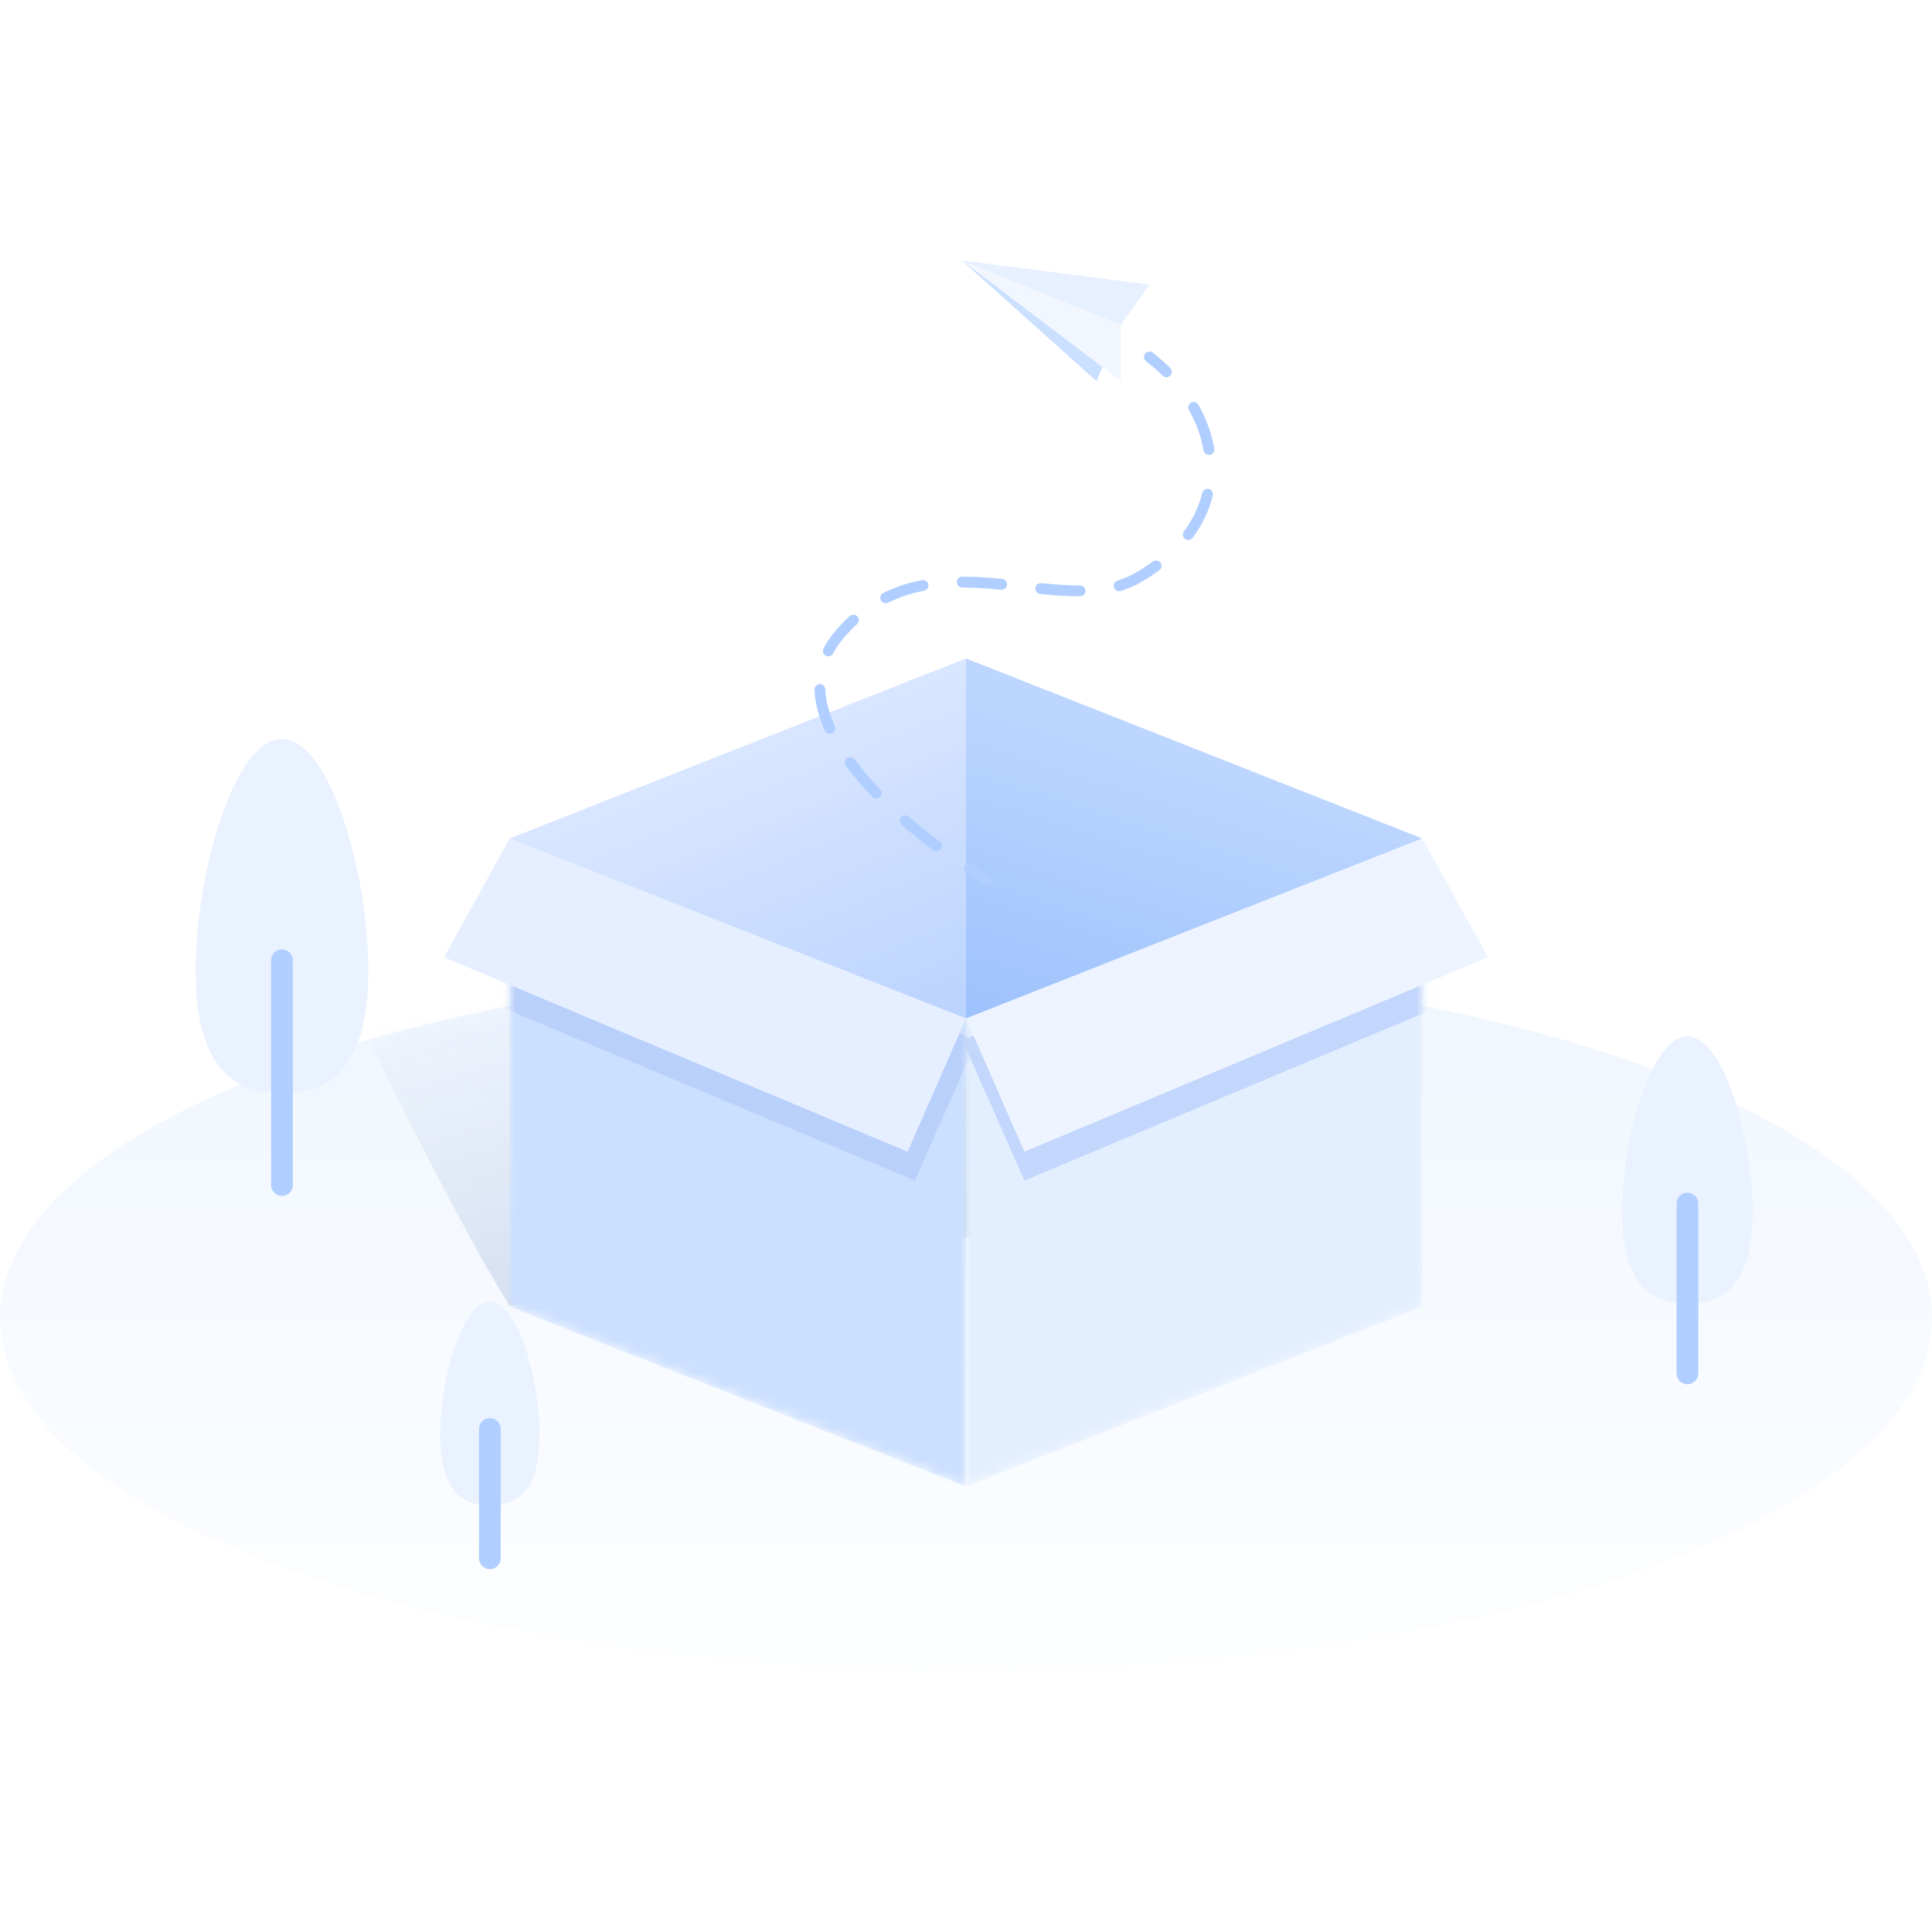 <svg xmlns="http://www.w3.org/2000/svg" viewBox="0 0 178 130" class="design-iconfont" width="128" height="128">
  <path d="M178 97.407C178 115.408 138.153 130 89 130C39.847 130 0 115.408 0 97.407C0 79.407 39.847 64.815 89 64.815C138.153 64.815 178 79.407 178 97.407Z" fill="url(#paint0_linear_497_4011)"></path>
  <mask id="d5r8vojo2a" maskUnits="userSpaceOnUse" x="0" y="64" width="178" height="66">
    <path d="M178 97.407C178 115.408 138.153 130 89 130C39.847 130 0 115.408 0 97.407C0 79.407 39.847 64.815 89 64.815C138.153 64.815 178 79.407 178 97.407Z" fill="url(#paint1_linear_497_4011)"></path>
  </mask>
  <g mask="url(#d5r8vojo2a)">
    <path d="M26.287 55.556C30.793 65.556 41.533 87.704 46.941 96.296L101.392 88.148L76.232 44.815L26.287 55.556Z" fill="url(#paint2_linear_497_4011)"></path>
  </g>
  <path d="M131.043 53.252L89 36.666V69.838L131.043 53.252Z" fill="url(#paint3_linear_497_4011)"></path>
  <path d="M89 36.666L46.957 53.252L89 69.838V36.666Z" fill="url(#paint4_linear_497_4011)"></path>
  <mask id="2vvwblkfpb" maskUnits="userSpaceOnUse" x="89" y="53" width="43" height="60">
    <path d="M89 69.839V112.963L131.043 96.376V53.253L89 69.839Z" fill="#E3EEFF"></path>
  </mask>
  <g mask="url(#2vvwblkfpb)">
    <path d="M89 69.839V112.963L131.043 96.376V53.253L89 69.839Z" fill="#E3EEFF"></path>
    <g filter="url(#filter0_f_497_4011)">
      <path d="M94.382 84.766L88.664 71.829L130.706 55.243L137.097 66.853L94.382 84.766Z" fill="#ADC7F8" fill-opacity=".6"></path>
    </g>
  </g>
  <mask id="p0l2lsy18c" maskUnits="userSpaceOnUse" x="46" y="53" width="43" height="60">
    <path d="M89 112.963V69.839L46.957 53.253V96.376L89 112.963Z" fill="#CBDFFF"></path>
  </mask>
  <g mask="url(#p0l2lsy18c)">
    <path d="M89 112.963V69.839L46.957 53.253V96.376L89 112.963Z" fill="#CBDFFF"></path>
    <g filter="url(#filter1_f_497_4011)">
      <path d="M84.29 84.766L90.008 71.829L47.966 55.243L41.575 66.853L84.29 84.766Z" fill="#ADC7F8" fill-opacity=".6"></path>
    </g>
  </g>
  <path d="M94.382 82.112L89 69.839L131.043 53.253L137.097 64.199L94.382 82.112Z" fill="#EDF4FF"></path>
  <path d="M83.619 82.112L89 69.839L46.957 53.253L40.903 64.199L83.619 82.112Z" fill="#E6EFFF"></path>
  <path d="M33.935 65.414C33.935 74.427 30.374 76.712 25.98 76.712C21.587 76.712 18.026 74.427 18.026 65.414C18.026 56.402 21.587 44.074 25.98 44.074C30.374 44.074 33.935 56.402 33.935 65.414Z" fill="#EAF2FF"></path>
  <path fill-rule="evenodd" clip-rule="evenodd" d="M25.98 63.473C26.533 63.473 26.98 63.92 26.98 64.473V85.185C26.98 85.737 26.533 86.185 25.98 86.185C25.428 86.185 24.98 85.737 24.98 85.185V64.473C24.98 63.92 25.428 63.473 25.98 63.473Z" fill="#B0CEFF"></path>
  <path d="M161.477 87.6C161.477 94.407 158.787 96.133 155.468 96.133C152.15 96.133 149.46 94.407 149.46 87.6C149.46 80.792 152.15 71.481 155.468 71.481C158.787 71.481 161.477 80.792 161.477 87.6Z" fill="#EAF2FF"></path>
  <path fill-rule="evenodd" clip-rule="evenodd" d="M155.468 85.889C156.02 85.889 156.468 86.336 156.468 86.889V102.533C156.468 103.085 156.02 103.533 155.468 103.533C154.916 103.533 154.468 103.085 154.468 102.533V86.889C154.468 86.336 154.916 85.889 155.468 85.889Z" fill="#B0CEFF"></path>
  <path d="M49.707 108.199C49.707 113.383 47.659 114.697 45.132 114.697C42.605 114.697 40.557 113.383 40.557 108.199C40.557 103.016 42.605 95.926 45.132 95.926C47.659 95.926 49.707 103.016 49.707 108.199Z" fill="#EAF2FF"></path>
  <path fill-rule="evenodd" clip-rule="evenodd" d="M45.132 106.657C45.684 106.657 46.132 107.105 46.132 107.657V119.57C46.132 120.122 45.684 120.57 45.132 120.57C44.58 120.57 44.132 120.122 44.132 119.57V107.657C44.132 107.105 44.58 106.657 45.132 106.657Z" fill="#B0CEFF"></path>
  <path fill-rule="evenodd" clip-rule="evenodd" d="M105.502 8.585C105.67 8.365 105.984 8.324 106.203 8.492C106.775 8.931 107.313 9.401 107.814 9.897C108.01 10.091 108.011 10.408 107.817 10.604C107.623 10.8 107.306 10.802 107.11 10.607C106.639 10.141 106.133 9.699 105.594 9.286C105.375 9.118 105.334 8.804 105.502 8.585ZM109.734 13.097C109.975 12.962 110.28 13.048 110.415 13.289C111.133 14.571 111.635 15.935 111.875 17.332C111.921 17.604 111.739 17.863 111.466 17.909C111.194 17.956 110.936 17.773 110.889 17.501C110.67 16.227 110.21 14.97 109.542 13.778C109.407 13.537 109.493 13.232 109.734 13.097ZM111.373 21.048C111.641 21.114 111.805 21.384 111.74 21.653C111.411 22.997 110.802 24.312 109.881 25.551C109.717 25.773 109.403 25.819 109.182 25.654C108.96 25.49 108.914 25.177 109.079 24.955C109.922 23.82 110.472 22.626 110.768 21.415C110.834 21.147 111.105 20.983 111.373 21.048ZM106.921 27.842C107.083 28.065 107.034 28.378 106.811 28.54C106.261 28.942 105.664 29.327 105.019 29.694C104.454 30.015 103.862 30.262 103.249 30.447C102.985 30.527 102.705 30.378 102.626 30.113C102.546 29.849 102.695 29.57 102.959 29.49C103.508 29.324 104.03 29.106 104.525 28.825C105.139 28.475 105.704 28.11 106.222 27.732C106.445 27.57 106.758 27.619 106.921 27.842ZM88.151 29.627C88.151 29.351 88.376 29.128 88.652 29.128C89.884 29.13 91.116 29.22 92.325 29.337C92.6 29.364 92.801 29.609 92.775 29.883C92.748 30.158 92.503 30.359 92.228 30.333C91.034 30.216 89.838 30.13 88.65 30.128C88.374 30.128 88.151 29.904 88.151 29.627ZM85.528 29.844C85.58 30.115 85.402 30.377 85.13 30.429C83.999 30.645 82.893 30.994 81.822 31.526C81.575 31.648 81.275 31.547 81.152 31.3C81.029 31.053 81.13 30.753 81.377 30.63C82.539 30.053 83.734 29.678 84.943 29.447C85.214 29.395 85.476 29.573 85.528 29.844ZM95.392 30.173C95.42 29.899 95.666 29.699 95.94 29.727C97.182 29.854 98.375 29.947 99.511 29.941C99.787 29.939 100.012 30.162 100.014 30.438C100.015 30.714 99.793 30.939 99.516 30.941C98.327 30.947 97.091 30.85 95.839 30.722C95.564 30.694 95.364 30.448 95.392 30.173ZM78.992 32.795C79.179 32.999 79.165 33.315 78.961 33.502C78.546 33.882 78.138 34.303 77.738 34.77C77.335 35.24 77.012 35.717 76.76 36.199C76.632 36.444 76.329 36.538 76.085 36.41C75.84 36.282 75.745 35.98 75.873 35.736C76.163 35.182 76.53 34.642 76.979 34.119C77.404 33.623 77.84 33.173 78.286 32.764C78.489 32.578 78.806 32.592 78.992 32.795ZM75.513 39.034C75.789 39.021 76.023 39.234 76.036 39.51C76.087 40.609 76.395 41.741 76.91 42.887C77.023 43.139 76.911 43.434 76.659 43.548C76.407 43.661 76.111 43.549 75.998 43.297C75.444 42.065 75.096 40.809 75.037 39.557C75.024 39.281 75.237 39.047 75.513 39.034ZM78.048 45.857C78.27 45.694 78.583 45.741 78.746 45.964C79.438 46.906 80.232 47.833 81.091 48.731C81.282 48.931 81.275 49.247 81.076 49.438C80.876 49.629 80.56 49.622 80.369 49.422C79.485 48.499 78.663 47.539 77.941 46.556C77.777 46.334 77.825 46.021 78.048 45.857ZM83.032 51.294C83.213 51.086 83.529 51.064 83.737 51.245C84.671 52.059 85.632 52.83 86.583 53.544C86.804 53.71 86.848 54.023 86.682 54.244C86.517 54.465 86.203 54.51 85.982 54.344C85.014 53.617 84.034 52.831 83.08 51.999C82.872 51.818 82.85 51.502 83.032 51.294ZM88.892 55.79C89.043 55.558 89.352 55.492 89.584 55.643C90.122 55.992 90.641 56.314 91.133 56.607C91.371 56.748 91.448 57.055 91.307 57.293C91.166 57.53 90.859 57.608 90.622 57.467C90.118 57.167 89.588 56.837 89.039 56.481C88.808 56.331 88.742 56.021 88.892 55.79Z" fill="#B0CEFF"></path>
  <path d="M103.27 5.926L88.624 0L101.017 11.111L103.27 5.926Z" fill="#CBDFFF"></path>
  <path d="M105.899 2.222L88.624 0L103.27 5.926L105.899 2.222Z" fill="#E7F0FF"></path>
  <path d="M103.27 11.111L88.624 0L103.27 5.926V11.111Z" fill="#F2F7FF"></path>
  <defs>
    <linearGradient id="paint0_linear_497_4011" x1="89" y1="64.815" x2="89" y2="130" gradientUnits="userSpaceOnUse">
      <stop stop-color="#F0F6FF"></stop>
      <stop offset="1" stop-color="#FDFEFF"></stop>
    </linearGradient>
    <linearGradient id="paint1_linear_497_4011" x1="89" y1="64.815" x2="89" y2="130" gradientUnits="userSpaceOnUse">
      <stop stop-color="#F0F6FF"></stop>
      <stop offset="1" stop-color="#FDFEFF"></stop>
    </linearGradient>
    <linearGradient id="paint2_linear_497_4011" x1="49.194" y1="62.963" x2="59.446" y2="96.746" gradientUnits="userSpaceOnUse">
      <stop stop-color="#7F9BC8" stop-opacity="0"></stop>
      <stop offset="1" stop-color="#7D9CCE" stop-opacity=".3"></stop>
    </linearGradient>
    <linearGradient id="paint3_linear_497_4011" x1="111.199" y1="45.955" x2="99.39" y2="83.203" gradientUnits="userSpaceOnUse">
      <stop stop-color="#BDD6FF"></stop>
      <stop offset="1" stop-color="#93BBFB"></stop>
    </linearGradient>
    <linearGradient id="paint4_linear_497_4011" x1="70.501" y1="44.296" x2="86.269" y2="82.599" gradientUnits="userSpaceOnUse">
      <stop stop-color="#D9E6FF"></stop>
      <stop offset="1" stop-color="#AFCDFD"></stop>
    </linearGradient>
    <filter id="filter0_f_497_4011" x="76.664" y="43.243" width="72.433" height="53.523" filterUnits="userSpaceOnUse" color-interpolation-filters="sRGB">
      <feFlood flood-opacity="0"></feFlood>
      <feBlend in="SourceGraphic" in2="BackgroundImageFix"></feBlend>
      <feGaussianBlur stdDeviation="6"></feGaussianBlur>
    </filter>
    <filter id="filter1_f_497_4011" x="29.575" y="43.243" width="72.433" height="53.523" filterUnits="userSpaceOnUse" color-interpolation-filters="sRGB">
      <feFlood flood-opacity="0"></feFlood>
      <feBlend in="SourceGraphic" in2="BackgroundImageFix"></feBlend>
      <feGaussianBlur stdDeviation="6"></feGaussianBlur>
    </filter>
  </defs>
</svg>